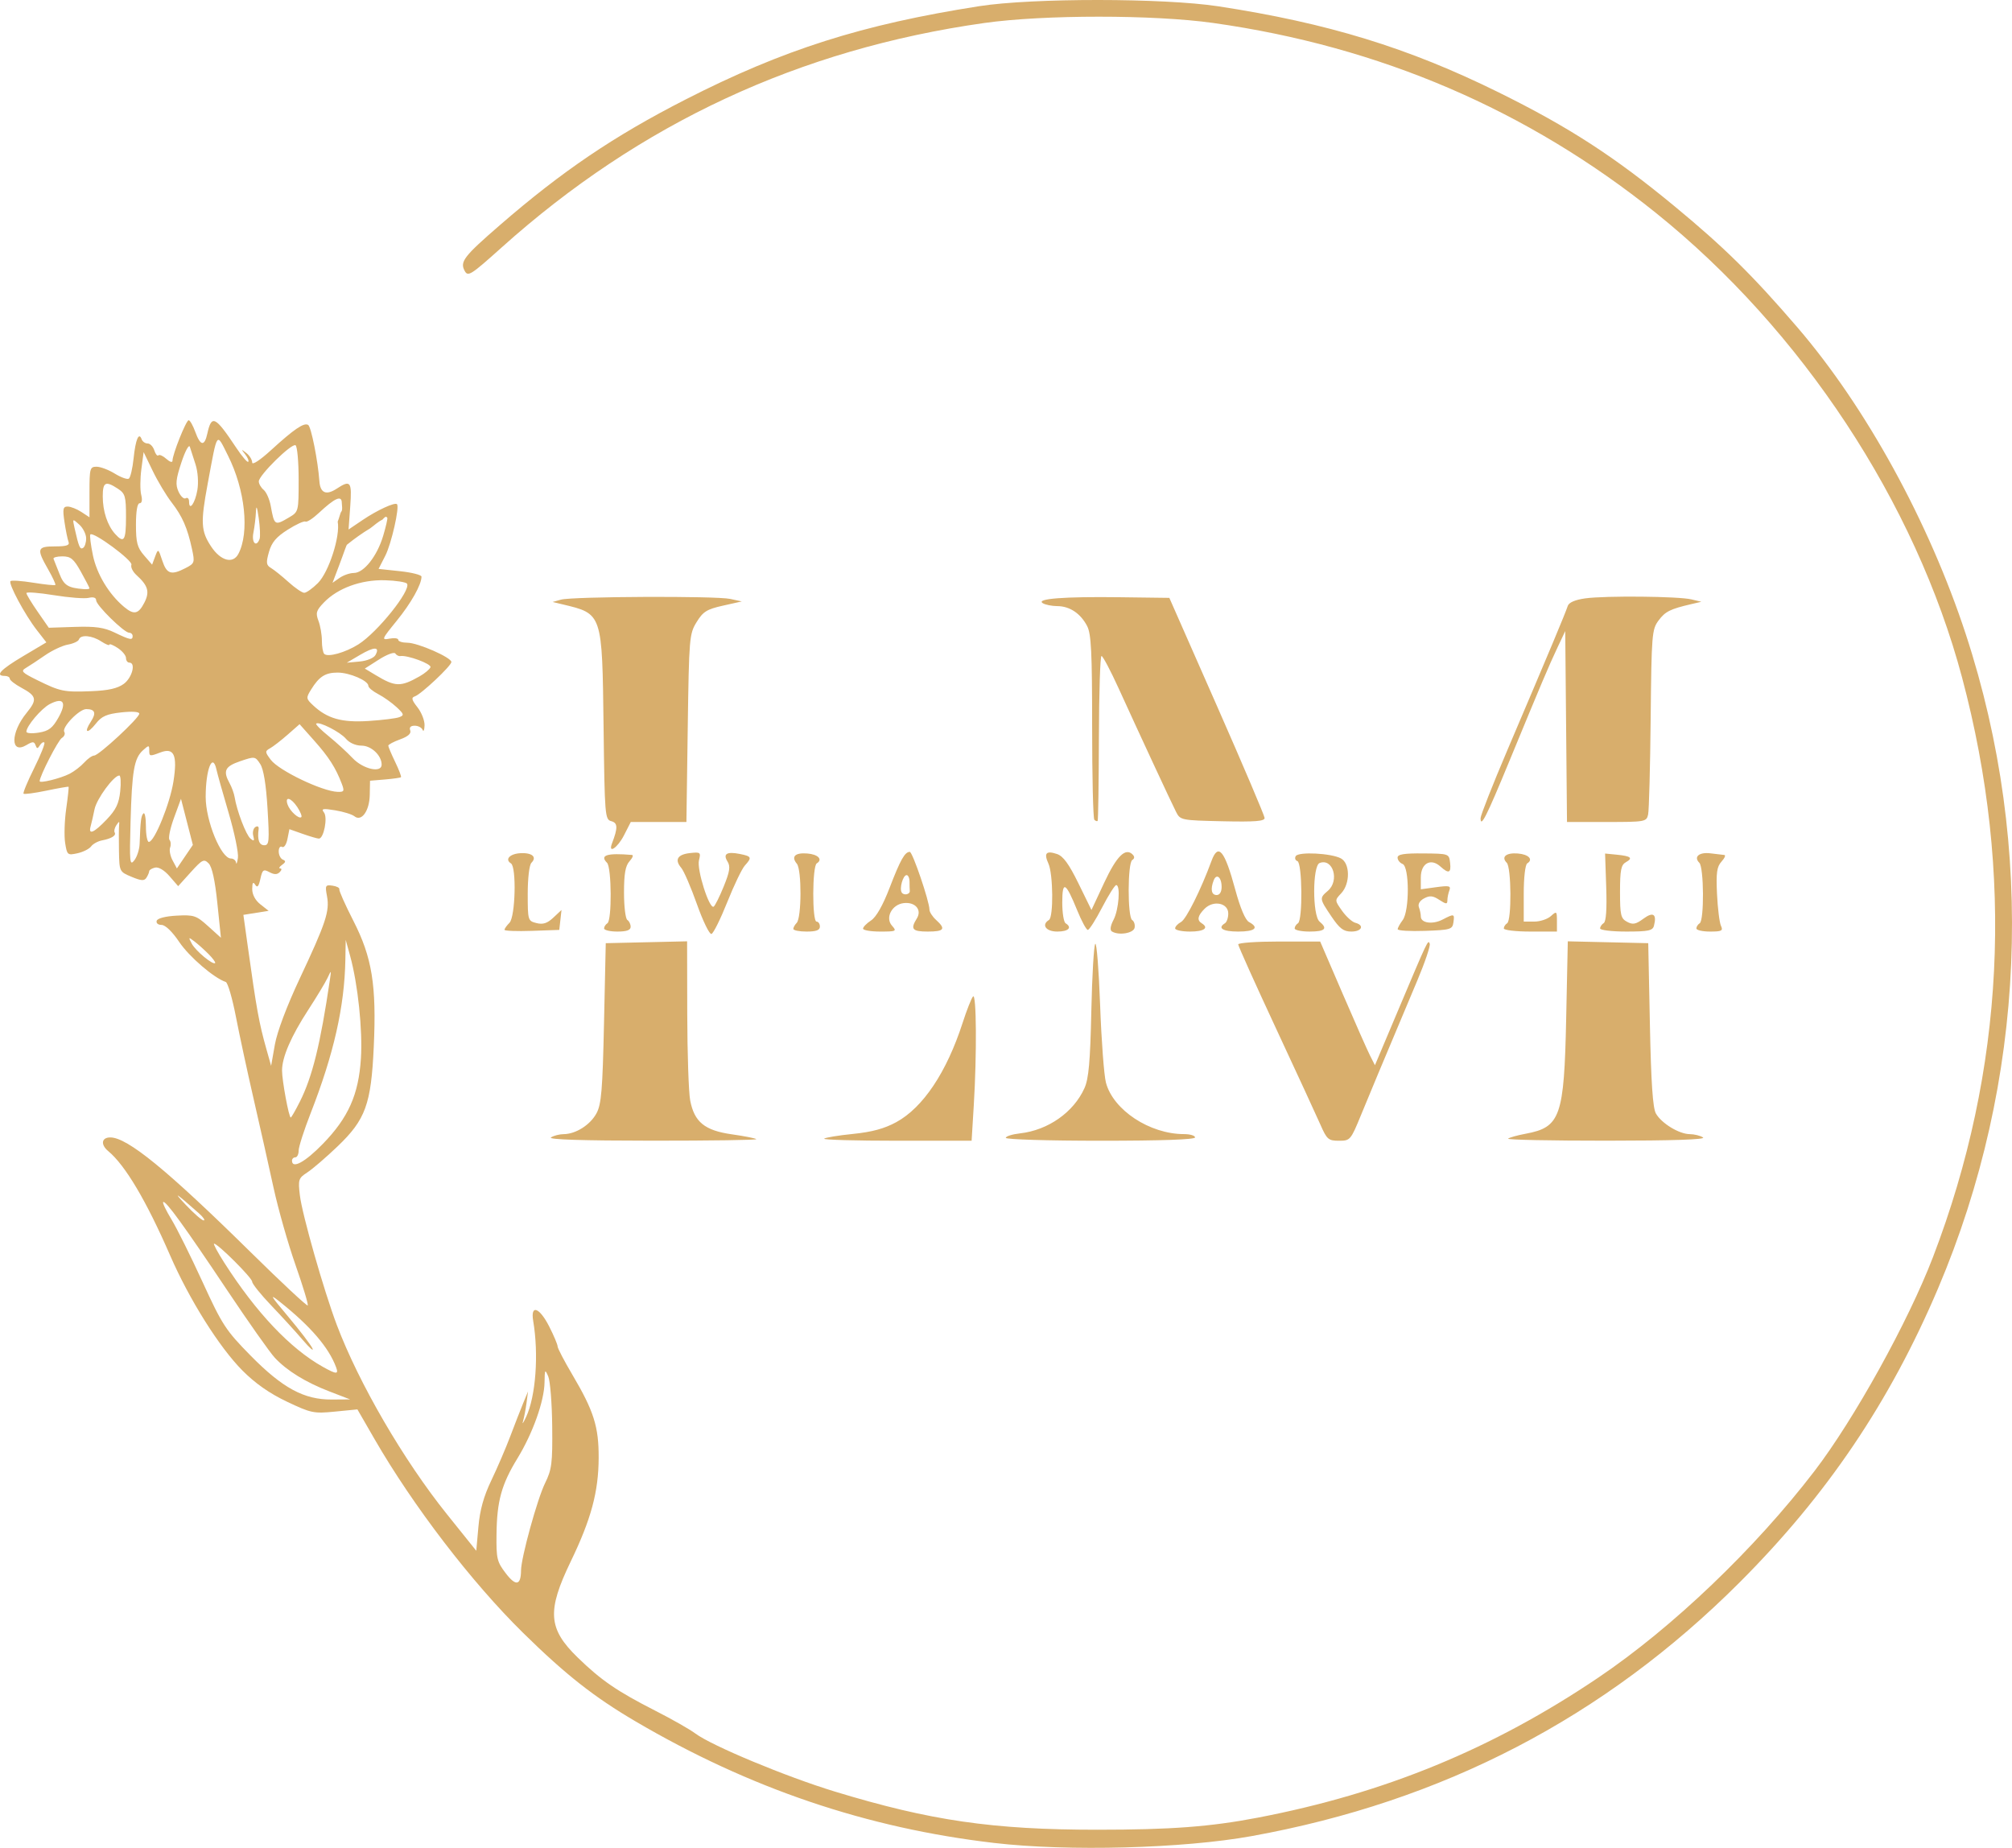 <?xml version="1.0" encoding="UTF-8" standalone="no"?>
<!-- Created with Inkscape (http://www.inkscape.org/) -->

<svg
   xmlns:dc="http://purl.org/dc/elements/1.1/"
   xmlns:cc="http://creativecommons.org/ns#"
   xmlns:rdf="http://www.w3.org/1999/02/22-rdf-syntax-ns#"
   xmlns:svg="http://www.w3.org/2000/svg"
   xmlns="http://www.w3.org/2000/svg"
   xmlns:sodipodi="http://sodipodi.sourceforge.net/DTD/sodipodi-0.dtd"
   xmlns:inkscape="http://www.inkscape.org/namespaces/inkscape"
   version="1.1"
   id="svg815"
   width="800"
   height="734.656"
   viewBox="0 0 800 734.656"
   sodipodi:docname="logo.svg"
   inkscape:version="0.92.3 (2405546, 2018-03-11)">
  <defs
     id="defs819" />
  <sodipodi:namedview
     pagecolor="#ffffff"
     bordercolor="#666666"
     borderopacity="1"
     objecttolerance="10"
     gridtolerance="10"
     guidetolerance="10"
     inkscape:pageopacity="0"
     inkscape:pageshadow="2"
     inkscape:window-width="1920"
     inkscape:window-height="1001"
     id="namedview817"
     showgrid="false"
     inkscape:zoom="0.44636116"
     inkscape:cx="-323.71278"
     inkscape:cy="962.15117"
     inkscape:window-x="1991"
     inkscape:window-y="-9"
     inkscape:window-maximized="1"
     inkscape:current-layer="svg815" />
  <path
     style="fill:#d8ae6c;fill-opacity:1;stroke-width:1.32"
     d="m 222.802,616.351 c 5.655,-11.072 9.472,-23.199 9.472,-30.098 0,-6.606 -3.034,-17.709 -6.804,-24.897 -1.611,-3.073 -1.788,-2.26 -1.904,8.75 -0.111,10.589 -0.822,14.159 -5.571,27.979 -6.726,19.572 -8.434,29.597 -6.539,38.381 l 1.403,6.502 3.568,-10.561 c 1.963,-5.808 4.831,-13.033 6.375,-16.055 z"
     id="path949"
     inkscape:connector-curvature="0" />
  <path
     id="path835"
     style="fill:#d8ae6c;fill-opacity:1;stroke-width:1.32"
     d="m 588.699,325.295 c 0,-1.12 4.781,-13.269 10.624,-26.996 17.307,-40.66 22.791,-53.753 24.058,-57.436 0.464,-1.349 2.988,-2.425 6.969,-2.97 8.06,-1.105 37.038,-0.825 42.175,0.407 l 3.96,0.95 -3.96,0.923 c -8.466,1.973 -10.385,2.932 -13.066,6.53 -2.634,3.535 -2.793,5.508 -3.127,38.943 -0.194,19.37 -0.651,36.555 -1.015,38.189 -0.642,2.878 -1.154,2.97 -16.459,2.97 h -15.796 l -0.35,-37.953 -0.35,-37.953 -3.113,6.6 c -3.46,7.338 -6.191,13.786 -19.287,45.543 -8.897,21.576 -11.263,26.251 -11.263,22.253 z m -153.571,0.629 c -0.484,-0.484 -0.88,-17.147 -0.88,-37.028 0,-29.488 -0.363,-36.851 -1.973,-39.963 -2.599,-5.026 -6.926,-7.93 -11.852,-7.955 -2.198,-0.011 -4.816,-0.539 -5.816,-1.173 -2.811,-1.781 8.457,-2.647 30.702,-2.36 l 19.641,0.253 18.901,42.903 c 10.396,23.597 18.933,43.663 18.972,44.593 0.054,1.306 -3.737,1.606 -16.712,1.32 -16.408,-0.361 -16.82,-0.443 -18.463,-3.67 -1.972,-3.873 -14.487,-30.791 -22.864,-49.174 -3.226,-7.079 -6.291,-12.871 -6.813,-12.871 -0.521,0 -0.987,14.662 -1.034,32.582 -0.048,17.92 -0.276,32.771 -0.507,33.002 -0.231,0.231 -0.817,0.025 -1.301,-0.459 z m -191.769,9.338 c 2.357,-6.142 2.29,-8.105 -0.301,-8.782 -2.511,-0.657 -2.631,-2.118 -3.068,-37.472 -0.561,-45.375 -0.412,-44.928 -16.296,-48.726 l -3.96,-0.947 3.3,-0.927 c 4.551,-1.278 61.632,-1.525 67.306,-0.291 l 4.602,1.001 -7.486,1.675 c -6.417,1.436 -7.914,2.371 -10.48,6.55 -2.888,4.703 -3.013,6.19 -3.521,42.168 l -0.527,37.293 h -11.059 -11.059 l -2.694,5.28 c -2.559,5.016 -6.462,7.624 -4.756,3.178 z m 431.147,33.863 c 0,-0.683 0.594,-1.609 1.32,-2.058 1.819,-1.124 1.689,-22.205 -0.149,-24.043 -2.388,-2.388 -0.037,-4.344 4.506,-3.75 2.323,0.304 4.761,0.593 5.418,0.642 0.657,0.049 0.165,1.227 -1.094,2.618 -1.865,2.061 -2.198,4.442 -1.799,12.871 0.269,5.688 0.974,11.381 1.565,12.652 0.931,2 0.347,2.31 -4.346,2.31 -2.982,0 -5.422,-0.559 -5.422,-1.242 z m -38.283,0 c 0,-0.683 0.65,-1.644 1.443,-2.134 0.941,-0.582 1.286,-5.546 0.99,-14.269 l -0.453,-13.377 4.62,0.456 c 5.678,0.56 6.61,1.335 3.619,3.009 -1.883,1.054 -2.299,3.176 -2.299,11.735 0,9.295 0.309,10.614 2.799,11.946 2.288,1.224 3.474,0.998 6.502,-1.24 3.872,-2.862 5.397,-1.841 4.192,2.805 -0.507,1.954 -2.203,2.31 -11.006,2.31 -5.724,0 -10.407,-0.559 -10.407,-1.242 z m -38.283,0 c 0,-0.683 0.594,-1.609 1.32,-2.058 1.819,-1.124 1.689,-22.205 -0.149,-24.043 -2.322,-2.322 -0.267,-4.065 4.365,-3.701 4.327,0.34 6.287,2.386 3.774,3.939 -0.795,0.492 -1.39,5.625 -1.39,12.002 v 11.143 h 4.186 c 2.302,0 5.273,-0.983 6.6,-2.185 2.29,-2.073 2.414,-1.971 2.414,1.98 v 4.165 h -10.561 c -5.808,0 -10.561,-0.559 -10.561,-1.242 z m -42.201,0.305 c 0.023,-0.574 0.914,-2.197 1.98,-3.606 2.748,-3.633 2.715,-21.279 -0.042,-22.337 -1.089,-0.418 -1.98,-1.551 -1.98,-2.519 0,-1.321 2.544,-1.736 10.231,-1.668 10.136,0.09 10.235,0.124 10.648,3.697 0.477,4.116 -0.531,4.51 -3.849,1.507 -3.836,-3.472 -7.789,-1.266 -7.789,4.348 v 4.711 l 6.079,-0.833 c 5.193,-0.712 5.963,-0.53 5.28,1.249 -0.439,1.145 -0.799,2.938 -0.799,3.985 0,1.601 -0.508,1.57 -3.212,-0.202 -2.55,-1.671 -3.795,-1.792 -6.043,-0.589 -1.728,0.925 -2.534,2.29 -2.069,3.502 0.419,1.093 0.762,2.76 0.762,3.705 0,2.616 4.683,3.277 8.647,1.22 4.629,-2.402 4.812,-2.354 4.316,1.136 -0.393,2.769 -1.159,2.996 -11.313,3.354 -5.99,0.211 -10.872,-0.086 -10.849,-0.66 z m -40.965,-0.305 c 0,-0.683 0.594,-1.609 1.32,-2.058 1.928,-1.192 1.712,-24.071 -0.234,-24.72 -0.855,-0.285 -1.145,-1.179 -0.646,-1.987 1.119,-1.811 14.09,-1.15 17.946,0.914 3.677,1.968 3.748,10.024 0.122,13.883 -2.607,2.775 -2.606,2.792 0.33,6.942 1.619,2.288 3.983,4.435 5.253,4.77 3.752,0.991 2.637,3.498 -1.557,3.498 -3.115,0 -4.655,-1.167 -7.921,-6.007 -4.793,-7.102 -4.817,-7.274 -1.414,-10.188 4.732,-4.051 2.044,-13.101 -3.283,-11.056 -2.857,1.096 -2.871,20.922 -0.017,23.291 3.375,2.801 2.216,3.96 -3.96,3.96 -3.267,0 -5.94,-0.559 -5.94,-1.242 z m -29.042,-16.501 c 0,-3.853 -2.038,-5.531 -3.162,-2.603 -1.355,3.53 -0.889,5.825 1.182,5.825 1.219,0 1.98,-1.238 1.98,-3.222 z m -18.481,16.47 c 0,-0.7 1.06,-1.841 2.355,-2.534 2.047,-1.095 7.919,-12.871 12.09,-24.244 2.688,-7.33 5.221,-4.291 9.455,11.348 1.997,7.374 4.013,12.135 5.472,12.917 4.175,2.24 2.422,3.787 -4.29,3.787 -6.148,0 -8.372,-1.39 -5.28,-3.3 0.726,-0.449 1.32,-2.197 1.32,-3.884 0,-4.196 -5.905,-5.392 -9.394,-1.902 -2.775,2.775 -3.137,4.569 -1.166,5.787 2.991,1.849 0.958,3.3 -4.62,3.3 -3.267,0 -5.94,-0.573 -5.94,-1.274 z M 361.742,354.163 c -0.054,-0.526 -0.099,-2.145 -0.099,-3.597 0,-1.452 -0.525,-2.64 -1.166,-2.64 -1.436,0 -2.935,5.305 -1.949,6.899 0.815,1.319 3.365,0.794 3.215,-0.662 z m -18.58,15.036 c 0,-0.642 1.434,-2.108 3.188,-3.257 2.054,-1.346 4.683,-5.978 7.391,-13.023 4.27,-11.106 6.03,-14.234 8.007,-14.234 1.1,0 7.816,19.734 7.816,22.965 0,0.939 1.188,2.783 2.64,4.097 3.973,3.596 3.242,4.62 -3.3,4.62 -6.188,0 -7.005,-0.971 -4.37,-5.191 2.128,-3.408 -0.556,-6.618 -5.128,-6.13 -4.775,0.509 -7.57,5.848 -4.717,9.011 1.957,2.171 1.673,2.31 -4.722,2.31 -3.743,0 -6.805,-0.526 -6.805,-1.168 z m -27.722,0.112 c 0,-0.581 0.597,-1.653 1.328,-2.384 1.979,-1.979 2.043,-21.151 0.079,-23.518 -2.369,-2.855 -0.738,-4.468 4.13,-4.085 4.327,0.34 6.287,2.386 3.774,3.939 -1.8,1.112 -1.866,23.145 -0.07,23.145 0.726,0 1.32,0.891 1.32,1.98 0,1.43 -1.467,1.98 -5.28,1.98 -2.904,0 -5.28,-0.475 -5.28,-1.056 z m -75.245,-0.186 c 0,-0.683 0.594,-1.609 1.32,-2.058 1.819,-1.124 1.689,-22.205 -0.149,-24.043 -3.023,-3.023 -0.022,-3.967 9.924,-3.121 0.657,0.056 0.212,1.188 -0.99,2.516 -1.63,1.801 -2.185,4.965 -2.185,12.463 0,5.527 0.594,10.416 1.32,10.865 0.726,0.449 1.32,1.672 1.32,2.718 0,1.339 -1.563,1.902 -5.28,1.902 -2.904,0 -5.28,-0.559 -5.28,-1.242 z m -39.603,0.541 c 0,-0.444 0.891,-1.699 1.98,-2.788 2.352,-2.352 2.849,-22.221 0.59,-23.616 -2.562,-1.583 -0.436,-3.845 3.815,-4.058 4.623,-0.232 6.616,1.529 4.324,3.82 -0.84,0.84 -1.469,6.103 -1.469,12.283 0,10.577 0.076,10.833 3.472,11.685 2.601,0.653 4.287,0.108 6.716,-2.167 l 3.243,-3.039 -0.445,3.96 -0.445,3.96 -10.891,0.383 c -5.99,0.211 -10.891,0.02 -10.891,-0.424 z m 241.512,0.66 c -0.853,-0.528 -0.609,-2.213 0.678,-4.682 2.067,-3.964 2.806,-13.761 1.038,-13.755 -0.545,10e-4 -3.069,4.012 -5.61,8.911 -2.541,4.899 -5.096,8.907 -5.678,8.907 -0.582,0 -2.482,-3.504 -4.223,-7.787 -4.592,-11.298 -5.94,-12.005 -5.94,-3.116 0,4.096 0.594,7.814 1.32,8.262 2.749,1.699 1.148,3.3 -3.3,3.3 -4.525,0 -6.439,-2.68 -3.3,-4.62 1.827,-1.129 1.663,-18.266 -0.214,-22.385 -1.906,-4.184 -0.929,-5.281 3.406,-3.824 2.459,0.826 4.74,3.952 8.529,11.688 l 5.173,10.561 5.084,-10.885 c 4.93,-10.555 8.427,-14.022 11.273,-11.177 0.856,0.856 0.811,1.606 -0.133,2.189 -1.878,1.161 -1.916,22.72 -0.042,23.878 0.766,0.474 1.204,1.845 0.972,3.048 -0.424,2.203 -6.306,3.171 -9.032,1.486 z M 277.127,359.526 c -2.392,-6.743 -5.207,-13.266 -6.256,-14.495 -2.751,-3.224 -1.49,-5.329 3.521,-5.878 4.11,-0.45 4.322,-0.275 3.524,2.901 -0.915,3.647 4.112,19.48 5.845,18.409 0.545,-0.337 2.349,-3.961 4.011,-8.054 2.398,-5.909 2.709,-7.941 1.51,-9.862 -1.919,-3.073 -0.304,-4.072 4.9,-3.031 4.696,0.939 4.888,1.386 1.979,4.6 -1.164,1.286 -4.307,7.826 -6.984,14.533 -2.677,6.706 -5.505,12.406 -6.284,12.666 -0.779,0.26 -3.374,-5.045 -5.767,-11.789 z m 322.512,93.188 c 0.451,-0.451 3.623,-1.343 7.05,-1.983 13.757,-2.57 15.229,-6.767 16.045,-45.751 l 0.644,-30.731 15.993,0.369 15.993,0.369 0.66,32.342 c 0.474,23.243 1.148,33.198 2.394,35.383 2.229,3.908 9.21,8.163 13.447,8.195 1.815,0.013 4.191,0.601 5.28,1.305 1.302,0.842 -11.761,1.287 -38.173,1.3 -22.084,0.013 -39.784,-0.348 -39.334,-0.799 z m -74.568,-5.451 c -1.516,-3.449 -9.502,-20.756 -17.747,-38.461 -8.245,-17.705 -14.992,-32.705 -14.992,-33.332 0,-0.628 7.332,-1.141 16.293,-1.141 h 16.293 l 8.96,20.792 c 4.928,11.435 9.828,22.501 10.889,24.59 l 1.93,3.798 9.124,-21.619 c 12.013,-28.464 12.013,-28.464 12.663,-26.677 0.309,0.849 -1.896,7.383 -4.899,14.521 -15.821,37.6 -18.569,44.166 -22.424,53.571 -4.092,9.984 -4.303,10.231 -8.764,10.231 -4.187,0 -4.803,-0.528 -7.327,-6.27 z m -125.145,5.122 c 0,-0.632 2.549,-1.436 5.663,-1.787 11.158,-1.258 21.311,-8.391 25.618,-18 1.677,-3.741 2.279,-10.511 2.717,-30.548 0.309,-14.158 1.015,-26.218 1.569,-26.801 0.553,-0.583 1.423,10.407 1.932,24.422 0.509,14.015 1.548,27.847 2.309,30.739 2.868,10.905 17.391,20.484 31.057,20.484 2.409,0 4.381,0.594 4.381,1.32 0,0.849 -13.421,1.32 -37.623,1.32 -20.692,0 -37.623,-0.517 -37.623,-1.148 z m -72.225,0.328 c 0.451,-0.451 5.592,-1.301 11.425,-1.889 7.575,-0.764 12.496,-2.098 17.224,-4.671 10.659,-5.801 20.048,-19.846 26.396,-39.483 1.643,-5.082 3.508,-9.805 4.144,-10.495 1.369,-1.484 1.536,23.025 0.296,43.292 l -0.861,14.066 H 356.602 c -16.347,0 -29.353,-0.369 -28.902,-0.82 z m -108.628,-0.5 c 1.089,-0.704 3.346,-1.289 5.016,-1.3 4.846,-0.032 10.591,-3.675 13.082,-8.293 1.941,-3.599 2.409,-9.231 2.993,-35.95 l 0.692,-31.682 16.171,-0.371 16.171,-0.371 0.057,28.753 c 0.032,15.814 0.558,31.345 1.17,34.513 1.663,8.607 5.774,11.943 16.61,13.477 4.985,0.706 9.348,1.567 9.694,1.914 0.346,0.347 -18.33,0.621 -41.503,0.61 -27.69,-0.013 -41.454,-0.459 -40.153,-1.3 z"
     inkscape:connector-curvature="0" />
  <path
     id="path831"
     style="fill:#d8ae6c;fill-opacity:1;stroke-width:1.32"
     d="m 78.473,194.845 c 0.512,-3.033 0.206,-7.311 -0.732,-10.224 -0.887,-2.754 -1.903,-5.899 -2.258,-6.988 -0.355,-1.089 -1.863,1.708 -3.351,6.216 -2.23,6.757 -2.431,8.798 -1.143,11.625 0.859,1.886 2.154,3.064 2.877,2.617 0.723,-0.447 1.314,0.149 1.314,1.324 0,4.005 2.408,0.662 3.292,-4.57 z m 36.438,10.885 c 3.814,-2.253 3.834,-2.332 3.834,-15.103 0,-7.061 -0.555,-13.181 -1.233,-13.601 -1.519,-0.939 -14.608,11.936 -14.608,14.368 0,0.966 0.875,2.482 1.945,3.37 1.07,0.888 2.336,3.782 2.814,6.432 1.401,7.772 1.578,7.883 7.248,4.533 z m -64.811,-0.224 c 0,-8.203 -0.317,-9.297 -3.254,-11.221 -4.889,-3.203 -5.987,-2.641 -5.987,3.062 0,5.911 1.858,11.554 4.917,14.935 3.533,3.904 4.324,2.665 4.324,-6.776 z m 53.12,8.759 c 0.329,-0.908 0.175,-4.62 -0.342,-8.251 -0.665,-4.666 -0.993,-5.391 -1.118,-2.475 -0.097,2.269 -0.548,5.982 -1.001,8.251 -0.8,4.001 1.184,5.996 2.462,2.475 z m -68.961,-0.203 c 0,-1.66 -1.233,-4.133 -2.739,-5.497 -2.722,-2.464 -2.734,-2.455 -1.857,1.446 1.682,7.487 2.153,8.579 3.372,7.826 0.674,-0.416 1.225,-2.115 1.225,-3.775 z m 60.526,6.144 c 4.474,-8.51 2.685,-25.467 -4.118,-39.034 -4.706,-9.385 -4.114,-10.202 -8.086,11.156 -2.874,15.455 -2.691,18.82 1.357,24.936 3.794,5.733 8.682,7.059 10.847,2.942 z m -20.99,5.645 c 3.595,-1.859 3.708,-2.196 2.543,-7.591 -1.811,-8.386 -3.834,-13.006 -8.112,-18.527 -2.115,-2.729 -5.481,-8.342 -7.48,-12.474 l -3.635,-7.512 -0.903,6.81 c -0.497,3.746 -0.525,8.319 -0.062,10.164 0.522,2.08 0.286,3.353 -0.622,3.353 -0.92,0 -1.463,3.161 -1.463,8.507 0,7.112 0.526,9.115 3.207,12.211 l 3.207,3.704 1.217,-3.254 c 1.195,-3.195 1.247,-3.165 2.836,1.65 1.767,5.354 3.54,5.92 9.267,2.958 z m 66.908,1.946 c 3.981,0 9.259,-6.699 11.667,-14.808 1.105,-3.719 1.834,-6.936 1.622,-7.149 -0.611,-0.87 -1.175,-0.014 -1.943,0.761 -1.819,0.861 -3.247,2.31 -4.875,3.46 -3.189,1.908 -6.253,4.118 -9.136,6.437 -0.303,0.05 -1.085,2.735 -3.201,8.311 l -2.623,6.911 2.8,-1.961 c 1.54,-1.079 4.1,-1.961 5.689,-1.961 z m -105.124,6.107 c 0,-0.272 -1.536,-3.242 -3.413,-6.6 -2.876,-5.145 -4.036,-6.107 -7.371,-6.107 -2.177,0 -3.756,0.446 -3.511,0.99 0.246,0.545 1.296,3.191 2.334,5.881 1.797,4.656 3.375,5.662 9.651,6.151 1.271,0.099 2.31,-0.042 2.31,-0.314 z m 90.822,-2.085 c 4.349,-4.349 8.971,-18.685 7.874,-24.424 0.651,-1.607 1.028,-3.489 1.413,-3.944 0.629,-0.621 0.219,-2.872 0.219,-3.5 0,-3.207 -2.701,-2.024 -9.164,4.013 -2.368,2.212 -4.752,3.745 -5.298,3.408 -0.546,-0.337 -3.715,1.113 -7.041,3.222 -4.588,2.909 -6.391,5.052 -7.466,8.869 -1.207,4.287 -1.087,5.229 0.813,6.353 1.227,0.726 4.351,3.235 6.943,5.575 2.592,2.34 5.409,4.271 6.261,4.29 0.852,0.02 3.303,-1.719 5.447,-3.863 z m -69.034,7.847 c 2.24,-4.332 1.54,-6.823 -3.095,-11.018 -1.47,-1.331 -2.381,-3.182 -2.023,-4.114 0.633,-1.65 -15.099,-13.269 -16.317,-12.051 -0.321,0.321 0.134,4.046 1.01,8.278 1.557,7.521 6.384,15.512 12.406,20.537 3.898,3.253 5.681,2.89 8.02,-1.633 z m -4.626,13.213 c 0,-0.726 -0.622,-1.32 -1.381,-1.32 -2.007,0 -13.128,-10.919 -13.134,-12.896 -0.004,-1.065 -1.087,-1.419 -2.975,-0.971 -1.634,0.387 -7.871,-0.094 -13.861,-1.069 -5.99,-0.975 -10.891,-1.345 -10.891,-0.823 0,0.522 2.003,3.836 4.451,7.364 l 4.451,6.415 10.4,-0.342 c 8.077,-0.265 11.579,0.227 15.68,2.203 6.222,2.999 7.261,3.205 7.261,1.439 z m 89.787,3.287 c 7.557,-4.771 20.94,-21.465 19.315,-24.094 -0.394,-0.637 -4.365,-1.259 -8.825,-1.382 -9.44,-0.26 -18.787,3.159 -24.263,8.875 -3.025,3.157 -3.316,4.146 -2.135,7.251 0.752,1.977 1.367,5.537 1.367,7.91 0,2.373 0.417,4.731 0.926,5.241 1.435,1.435 8.403,-0.509 13.615,-3.8 z m 6.758,4.268 c 1.891,-3.38 -0.45,-3.405 -6.119,-0.067 l -5.28,3.109 5.112,-0.472 c 2.9,-0.268 5.621,-1.38 6.287,-2.57 z m 17.537,8.466 c 2.12,-1.201 4.072,-2.838 4.339,-3.637 0.441,-1.322 -9.219,-4.886 -12.006,-4.43 -0.645,0.106 -1.536,-0.357 -1.98,-1.028 -0.444,-0.671 -3.354,0.405 -6.466,2.39 l -5.658,3.61 4.338,2.613 c 7.79,4.691 9.901,4.75 17.433,0.482 z m -117.622,3.002 c 3.343,-2.438 4.923,-8.462 2.22,-8.462 -0.726,0 -1.32,-0.823 -1.32,-1.828 0,-1.006 -1.485,-2.801 -3.3,-3.991 -1.815,-1.189 -3.3,-1.783 -3.3,-1.32 0,0.463 -1.464,-0.117 -3.254,-1.29 -3.676,-2.408 -8.182,-2.807 -8.857,-0.783 -0.247,0.742 -2.228,1.664 -4.4,2.048 -2.173,0.384 -6.261,2.302 -9.086,4.261 -2.824,1.959 -6.237,4.21 -7.583,5.001 -2.167,1.273 -1.653,1.831 4.475,4.858 9.196,4.543 10.629,4.835 21.576,4.399 6.691,-0.266 10.362,-1.094 12.829,-2.894 z m 109.566,13.23 c 2.022,-0.776 1.895,-1.23 -1.121,-4.025 -1.87,-1.733 -5.15,-4.056 -7.289,-5.162 -2.139,-1.106 -3.889,-2.575 -3.889,-3.263 0,-2.056 -7.464,-5.28 -12.223,-5.28 -4.901,0 -7.356,1.573 -10.566,6.77 -2.034,3.292 -1.995,3.61 0.762,6.199 5.666,5.323 11.419,6.957 22.088,6.274 5.478,-0.351 10.986,-1.031 12.239,-1.512 z m -135.501,0.108 c 3.371,-6.01 1.984,-8.153 -3.45,-5.33 -3.364,1.747 -9.319,8.772 -9.319,10.992 0,0.641 2.213,0.806 4.918,0.366 3.987,-0.648 5.473,-1.789 7.851,-6.028 z m 128.481,18.757 c 0,-3.661 -4.128,-7.554 -8.008,-7.554 -2.324,0 -4.826,-1.104 -6.196,-2.735 -2.278,-2.712 -10.789,-7.035 -11.82,-6.004 -0.295,0.295 1.928,2.53 4.941,4.968 3.013,2.437 7.302,6.362 9.532,8.722 4.168,4.41 11.551,6.074 11.551,2.604 z m -124.086,3.643 c 1.817,-0.927 4.434,-2.935 5.815,-4.461 1.381,-1.526 3.162,-2.782 3.957,-2.79 1.869,-0.018 17.947,-14.927 17.947,-16.642 0,-0.796 -2.801,-0.996 -7.19,-0.513 -5.751,0.633 -7.762,1.519 -10.051,4.429 -3.425,4.354 -4.971,3.75 -2.001,-0.782 2.233,-3.408 1.654,-4.96 -1.852,-4.96 -2.797,0 -9.817,7.284 -8.724,9.052 0.458,0.74 0.024,1.828 -0.963,2.417 -1.486,0.887 -8.822,15.171 -8.822,17.177 0,0.96 8.249,-1.073 11.884,-2.928 z m 108.241,3.975 c -2.409,-6.336 -5.128,-10.593 -10.936,-17.125 l -5.845,-6.573 -4.729,4.153 c -2.601,2.284 -5.742,4.719 -6.98,5.412 -2.099,1.175 -2.083,1.482 0.251,4.588 3.219,4.285 20.396,12.531 26.56,12.75 2.6,0.092 2.793,-0.276 1.679,-3.205 z m -17.669,9.291 c -2.497,-3.81 -5.088,-4.499 -3.883,-1.031 0.902,2.595 4.539,5.906 5.467,4.978 0.333,-0.333 -0.38,-2.109 -1.584,-3.947 z m -75.818,4.909 c 3.693,-3.864 4.876,-6.327 5.386,-11.221 0.36,-3.449 0.194,-6.27 -0.367,-6.27 -2.204,0 -9.011,9.285 -9.847,13.433 -0.487,2.414 -1.178,5.428 -1.535,6.699 -1.03,3.659 1.245,2.715 6.364,-2.64 z m 63.958,-4.381 c -0.585,-9.635 -1.58,-15.668 -2.92,-17.713 -1.986,-3.031 -2.166,-3.056 -7.892,-1.105 -6.13,2.089 -6.983,3.838 -4.274,8.766 0.872,1.586 1.774,4.072 2.004,5.524 0.85,5.366 4.531,15.024 6.28,16.475 1.441,1.196 1.669,0.98 1.133,-1.07 -0.369,-1.412 0.014,-2.99 0.852,-3.508 0.888,-0.549 1.421,-0.198 1.279,0.841 -0.573,4.175 0.209,6.403 2.247,6.403 1.947,0 2.084,-1.554 1.291,-14.612 z m -15.44,1.831 c -2.314,-7.855 -4.498,-15.618 -4.853,-17.252 -1.54,-7.086 -4.298,-0.142 -4.298,10.821 0,9.556 6.13,24.492 10.053,24.492 1.006,0 1.917,0.743 2.026,1.65 0.109,0.908 0.441,0.057 0.739,-1.89 0.298,-1.947 -1.352,-9.966 -3.667,-17.821 z m -35.412,12.198 c 0.321,-9.172 0.565,-11.126 1.509,-12.069 0.545,-0.544 0.99,1.782 0.99,5.171 0,3.388 0.525,6.16 1.166,6.16 2.208,0 8.396,-15.2 9.777,-24.018 1.65,-10.536 0.262,-13.626 -5.19,-11.553 -4.314,1.64 -4.432,1.615 -4.432,-0.936 0,-2.005 -0.206,-1.998 -2.502,0.08 -3.508,3.175 -4.363,8.116 -4.93,28.507 -0.447,16.056 -0.299,17.567 1.488,15.259 1.091,-1.409 2.048,-4.38 2.125,-6.6 z m 18.802,-8.709 -2.36,-9.162 -2.78,7.577 c -1.529,4.167 -2.337,8.095 -1.795,8.728 0.542,0.633 0.656,2.01 0.253,3.059 -0.403,1.05 0.038,3.348 0.98,5.107 l 1.712,3.199 3.175,-4.672 3.175,-4.673 z m 8.582,52.543 c -1.707,-1.719 -4.241,-3.985 -5.63,-5.037 -2.361,-1.787 -2.427,-1.726 -1.011,0.933 1.522,2.857 8.407,8.566 9.278,7.694 0.256,-0.256 -0.931,-1.872 -2.638,-3.591 z M 207.171,624.325 c 0.036,-5.036 6.49,-28.441 9.561,-34.673 2.672,-5.423 2.982,-7.896 2.833,-22.591 -0.092,-9.076 -0.797,-17.986 -1.566,-19.802 -1.291,-3.045 -1.405,-2.867 -1.482,2.305 -0.112,7.482 -4.669,20.273 -10.781,30.261 -6.328,10.34 -8.15,16.944 -8.313,30.139 -0.12,9.73 0.171,10.956 3.709,15.58 3.988,5.213 5.997,4.807 6.041,-1.22 z m 188.134,108.389 c -50.71,-5.907 -97.252,-21.686 -142.667,-48.37 -16.464,-9.673 -27.804,-18.602 -44.64,-35.148 -20.468,-20.115 -43.721,-50.446 -59.097,-77.088 l -6.791,-11.768 -8.924,0.879 c -8.42,0.83 -9.498,0.607 -19.098,-3.95 -6.918,-3.284 -12.576,-7.243 -17.679,-12.37 C 87.197,535.646 75.274,516.667 67.62,499.076 58.191,477.408 49.802,463.272 43.04,457.66 c -3.12,-2.59 -2.697,-5.447 0.807,-5.447 6.806,0 22.589,12.901 55.811,45.617 12.158,11.973 22.37,21.505 22.694,21.181 0.323,-0.323 -1.852,-7.535 -4.834,-16.026 -2.982,-8.491 -6.923,-22.349 -8.758,-30.795 -1.835,-8.446 -5.385,-24.268 -7.889,-35.158 -2.504,-10.891 -5.702,-25.728 -7.107,-32.971 -1.405,-7.243 -3.205,-13.386 -3.999,-13.651 -4.694,-1.565 -14.546,-10.027 -18.48,-15.873 -2.788,-4.143 -5.55,-6.81 -7.054,-6.81 -1.387,0 -2.233,-0.724 -1.927,-1.65 0.327,-0.992 3.502,-1.807 7.956,-2.044 6.862,-0.364 7.79,-0.052 12.497,4.201 l 5.085,4.594 -1.421,-13.764 c -0.943,-9.138 -2.111,-14.455 -3.476,-15.819 -1.86,-1.86 -2.532,-1.527 -7.08,3.507 l -5.025,5.562 -3.441,-3.966 c -2.075,-2.392 -4.358,-3.748 -5.751,-3.417 -1.271,0.302 -2.319,0.951 -2.33,1.442 -0.011,0.491 -0.5,1.649 -1.087,2.574 -0.852,1.342 -2.043,1.272 -5.92,-0.348 -4.826,-2.017 -4.855,-2.075 -5.01,-10.261 -0.086,-4.528 -0.061,-9.124 0.055,-10.213 0.183,-1.714 0.039,-1.723 -1.077,-0.063 -0.708,1.054 -1.021,2.35 -0.694,2.879 0.749,1.212 -1.214,2.448 -5.054,3.184 -1.636,0.313 -3.578,1.39 -4.314,2.392 -0.736,1.002 -3.18,2.227 -5.431,2.721 -3.93,0.863 -4.124,0.7 -4.886,-4.117 -0.437,-2.759 -0.247,-8.855 0.42,-13.547 0.668,-4.692 1.093,-8.639 0.945,-8.771 -0.148,-0.132 -4.111,0.559 -8.805,1.535 -4.695,0.976 -8.788,1.523 -9.096,1.215 -0.308,-0.308 1.578,-4.858 4.191,-10.11 2.613,-5.252 4.447,-9.854 4.074,-10.227 -0.373,-0.373 -1.167,0.115 -1.766,1.084 -0.903,1.461 -1.199,1.454 -1.736,-0.038 -0.543,-1.51 -1.128,-1.515 -3.637,-0.028 -6.413,3.801 -6.342,-4.948 0.104,-12.834 4.307,-5.269 4.006,-6.69 -2.113,-9.985 -2.523,-1.359 -4.587,-2.971 -4.587,-3.583 0,-0.612 -0.891,-1.112 -1.98,-1.112 -4.039,0 -1.731,-2.487 7.271,-7.835 L 18.438,255.389 14.634,250.504 C 9.909,244.436 3.225,231.989 4.179,231.035 c 0.39,-0.39 4.461,-0.105 9.047,0.634 4.586,0.739 8.535,1.146 8.776,0.905 0.241,-0.241 -1.054,-3.048 -2.877,-6.238 -4.672,-8.172 -4.393,-9.1 2.735,-9.1 4.612,0 5.914,-0.438 5.387,-1.811 -0.382,-0.996 -1.107,-4.561 -1.611,-7.921 -0.775,-5.166 -0.58,-6.109 1.26,-6.109 1.197,0 3.641,0.959 5.43,2.132 l 3.254,2.132 v -10.053 c 0,-9.38 0.188,-10.053 2.814,-10.053 1.548,0 4.804,1.23 7.236,2.733 2.432,1.503 4.942,2.412 5.578,2.019 0.636,-0.393 1.501,-4.061 1.923,-8.152 0.77,-7.461 2.1,-10.573 3.201,-7.49 0.324,0.908 1.391,1.65 2.371,1.65 0.98,0 2.172,1.233 2.651,2.74 0.478,1.507 1.213,2.397 1.632,1.977 0.419,-0.419 1.85,0.222 3.18,1.425 1.356,1.227 2.417,1.54 2.417,0.712 0,-2.531 5.419,-16.095 6.43,-16.095 0.528,0 1.712,2.079 2.631,4.62 2.047,5.661 3.652,5.886 4.797,0.675 1.677,-7.636 3.125,-6.929 11.456,5.594 2.294,3.448 4.453,5.987 4.798,5.642 0.345,-0.345 -0.2,-1.681 -1.211,-2.969 -1.672,-2.13 -1.629,-2.178 0.472,-0.53 1.271,0.996 2.31,2.69 2.31,3.763 0,1.145 3.105,-0.887 7.519,-4.921 9.142,-8.355 13.085,-11.03 14.746,-10.004 1.191,0.736 3.863,14.134 4.463,22.378 0.343,4.714 2.685,5.719 6.898,2.958 5.5,-3.604 6.088,-2.831 5.367,7.057 l -0.669,9.182 5.713,-3.856 c 5.71,-3.854 12.695,-7.059 13.541,-6.213 1.099,1.099 -2.213,15.726 -4.637,20.477 l -2.68,5.254 8.532,0.914 c 4.692,0.502 8.532,1.479 8.532,2.171 0,3.171 -4.133,10.522 -9.885,17.584 -5.966,7.324 -6.111,7.687 -2.823,7.059 1.907,-0.364 3.467,-0.151 3.467,0.474 0,0.625 1.634,1.143 3.63,1.15 4.154,0.015 17.491,5.861 17.491,7.666 0,1.52 -12.028,12.831 -14.532,13.666 -1.485,0.495 -1.268,1.392 1.05,4.339 1.607,2.043 2.875,5.268 2.818,7.167 -0.057,1.899 -0.404,2.71 -0.77,1.802 -0.366,-0.908 -1.786,-1.65 -3.155,-1.65 -1.599,0 -2.233,0.665 -1.775,1.86 0.476,1.24 -0.858,2.429 -4.002,3.565 -2.594,0.938 -4.716,2.068 -4.716,2.512 0,0.444 1.23,3.352 2.733,6.463 1.503,3.111 2.543,5.841 2.31,6.068 -0.232,0.227 -3.096,0.636 -6.363,0.91 l -5.94,0.498 -0.107,5.622 c -0.121,6.388 -3.276,10.79 -6.097,8.509 -0.944,-0.763 -4.376,-1.827 -7.627,-2.363 -4.917,-0.812 -5.671,-0.671 -4.485,0.841 1.564,1.992 -0.067,10.397 -2.018,10.397 -0.614,0 -3.503,-0.842 -6.42,-1.871 l -5.303,-1.871 -0.788,3.939 c -0.436,2.181 -1.384,3.57 -2.123,3.113 -0.735,-0.454 -1.336,0.348 -1.336,1.783 0,1.434 0.743,2.909 1.65,3.278 1.242,0.504 1.16,1.016 -0.33,2.07 -1.089,0.77 -1.416,1.409 -0.726,1.421 0.69,0.011 0.605,0.669 -0.188,1.463 -1.039,1.039 -2.191,1.042 -4.121,0.009 -2.374,-1.27 -2.782,-0.964 -3.585,2.694 -0.667,3.037 -1.212,3.645 -2.063,2.301 -0.83,-1.31 -1.162,-0.828 -1.177,1.709 -0.013,2.206 1.209,4.501 3.25,6.107 l 3.27,2.572 -5.018,0.802 -5.018,0.802 1.708,12.232 c 3.554,25.461 4.505,30.709 7.473,41.239 l 1.85,6.565 1.481,-8.408 c 0.909,-5.161 4.742,-15.344 9.923,-26.367 10.385,-22.09 11.926,-26.746 10.815,-32.668 -0.805,-4.289 -0.641,-4.604 2.179,-4.204 1.677,0.238 2.901,0.878 2.72,1.422 -0.181,0.544 2.33,6.188 5.58,12.541 7.447,14.556 9.24,25.616 8.117,50.077 -1.05,22.878 -3.255,28.95 -14.384,39.606 -4.524,4.331 -9.927,8.983 -12.007,10.337 -3.559,2.316 -3.736,2.856 -2.991,9.14 0.902,7.609 9.51,37.82 14.663,51.459 8.795,23.278 26.568,53.827 43.83,75.339 l 11.645,14.511 0.852,-9.532 c 0.604,-6.756 2.102,-12.136 5.142,-18.471 2.359,-4.916 5.746,-12.8 7.527,-17.52 1.78,-4.719 4.097,-10.66 5.148,-13.201 l 1.911,-4.62 -0.607,4.62 c -0.334,2.541 -0.963,5.808 -1.399,7.261 -0.435,1.452 0.135,0.647 1.268,-1.789 3.824,-8.222 5.04,-24.843 2.79,-38.144 -1.132,-6.694 2.5,-5.405 6.387,2.266 1.827,3.606 3.322,7.153 3.322,7.883 0,0.729 2.657,5.82 5.904,11.313 8.489,14.358 10.469,20.629 10.42,32.992 -0.054,13.512 -2.979,24.355 -11.124,41.239 -9.479,19.649 -8.976,26.683 2.724,38.079 9.357,9.114 15.738,13.49 30.997,21.253 6.523,3.318 13.651,7.374 15.841,9.013 6.516,4.876 36.11,17.197 55.465,23.093 37.951,11.56 62.789,15.174 104.288,15.174 29.328,0 44.98,-1.175 63.846,-4.791 50.523,-9.685 93.397,-27.318 135.489,-55.723 29.419,-19.852 62.237,-51.21 85.886,-82.065 15.813,-20.631 37.31,-59.447 47.151,-85.137 28.45,-74.276 32.362,-152.297 11.549,-230.357 C 761.59,199.774 716.383,131.193 658.349,84.6 607.348,43.655 548.616,18.462 482.432,9.139 458.725,5.8 415.013,5.803 391.345,9.146 317.974,19.508 254.51,49.017 199.509,98.343 c -12.42,11.138 -13.443,11.783 -14.77,9.303 -1.933,-3.611 -0.276,-5.753 14.057,-18.174 24.748,-21.446 45.359,-35.391 73.741,-49.889 38.917,-19.881 70.281,-29.848 116.828,-37.128 21.077,-3.296 73.338,-3.267 95.047,0.052 43.556,6.661 75.522,16.469 111.4,34.181 27.978,13.811 46.031,25.5 70.113,45.397 19.649,16.234 31.008,27.433 48.711,48.025 27.315,31.774 52.356,77.402 67.014,122.109 27.84,84.912 23.887,177.808 -11.066,260.059 -19.171,45.112 -44.143,82.098 -78.895,116.85 -53.734,53.733 -117.93,87.099 -194.076,100.871 -27.21,4.921 -72.947,6.135 -102.307,2.715 z M 119.214,438.022 c 4.998,-9.939 8.157,-22.749 11.963,-48.514 0.582,-3.938 0.576,-3.942 -0.973,-0.66 -0.857,1.815 -4.263,7.459 -7.569,12.541 -6.903,10.611 -10.49,18.897 -10.49,24.228 0,4.02 2.715,18.675 3.46,18.675 0.251,0 1.875,-2.822 3.609,-6.27 z m 9.131,16.783 c 10.154,-10.442 14.24,-19.592 15.158,-33.952 0.722,-11.282 -1.191,-29.526 -4.27,-40.741 l -1.77,-6.446 -0.142,7.921 c -0.333,18.609 -4.6,37.462 -13.813,61.026 -2.62,6.7 -4.763,13.383 -4.763,14.851 0,1.468 -0.594,2.668 -1.32,2.668 -0.726,0 -1.32,0.594 -1.32,1.32 0,3.416 5.198,0.593 12.24,-6.648 z m -49.284,27.554 c -9.243,-8.2 -10.585,-9.069 -5.254,-3.402 3.237,3.442 6.468,6.258 7.179,6.258 0.712,0 -0.154,-1.285 -1.925,-2.856 z m 54.59,61.27 c -2.894,-7.844 -10.062,-16.222 -22.119,-25.853 -4.593,-3.669 -4.216,-2.97 3.09,5.721 4.578,5.445 8.889,11.089 9.58,12.541 0.692,1.452 -0.996,0 -3.75,-3.221 -2.754,-3.224 -8.424,-9.429 -12.598,-13.789 -4.175,-4.36 -7.591,-8.616 -7.591,-9.458 0,-1.51 -13.63,-15.115 -15.143,-15.115 -0.429,0 1.405,3.416 4.074,7.591 12.666,19.807 26.229,34.133 39.161,41.365 5.42,3.031 6.346,3.07 5.294,0.218 z m -2.523,9.631 c -9.591,-3.693 -17.007,-8.254 -21.856,-13.442 -1.943,-2.079 -10.478,-14.176 -18.966,-26.882 C 73.28,487.45 65.736,477.06 64.878,477.918 c -0.311,0.311 1.176,3.416 3.303,6.901 2.127,3.485 7.679,14.653 12.337,24.818 7.858,17.148 9.237,19.262 19.118,29.308 12.715,12.927 21.273,17.556 32.31,17.478 l 7.261,-0.052 -8.079,-3.111 z"
     inkscape:connector-curvature="0"
     sodipodi:nodetypes="ssccsssssscscssscssscscscscscscsscccscscccssccccccscccccsccsscsccsscscscccsccccssscscssccccsccscsccsscsscccccccccccccccccscsccccccsccscssccsccssscssscccsssccsccssccsscscscsccsccscsscccsssccccccssscssccsccssssscsccccsccccccccscscscccccscccccsscsssscsscsscsccsccscssccscccccccccsccsccccsccccssscccccccsscsccssscccssccsscsccccscccsccsccccsscscssccssccsccccccccsccccscccsccccscccsscssscccsscssscssccccscscsscssscsssssscsscssssscssssssscccscssscscsascssssccsccccscssssccccsssssccccc" />
</svg>
